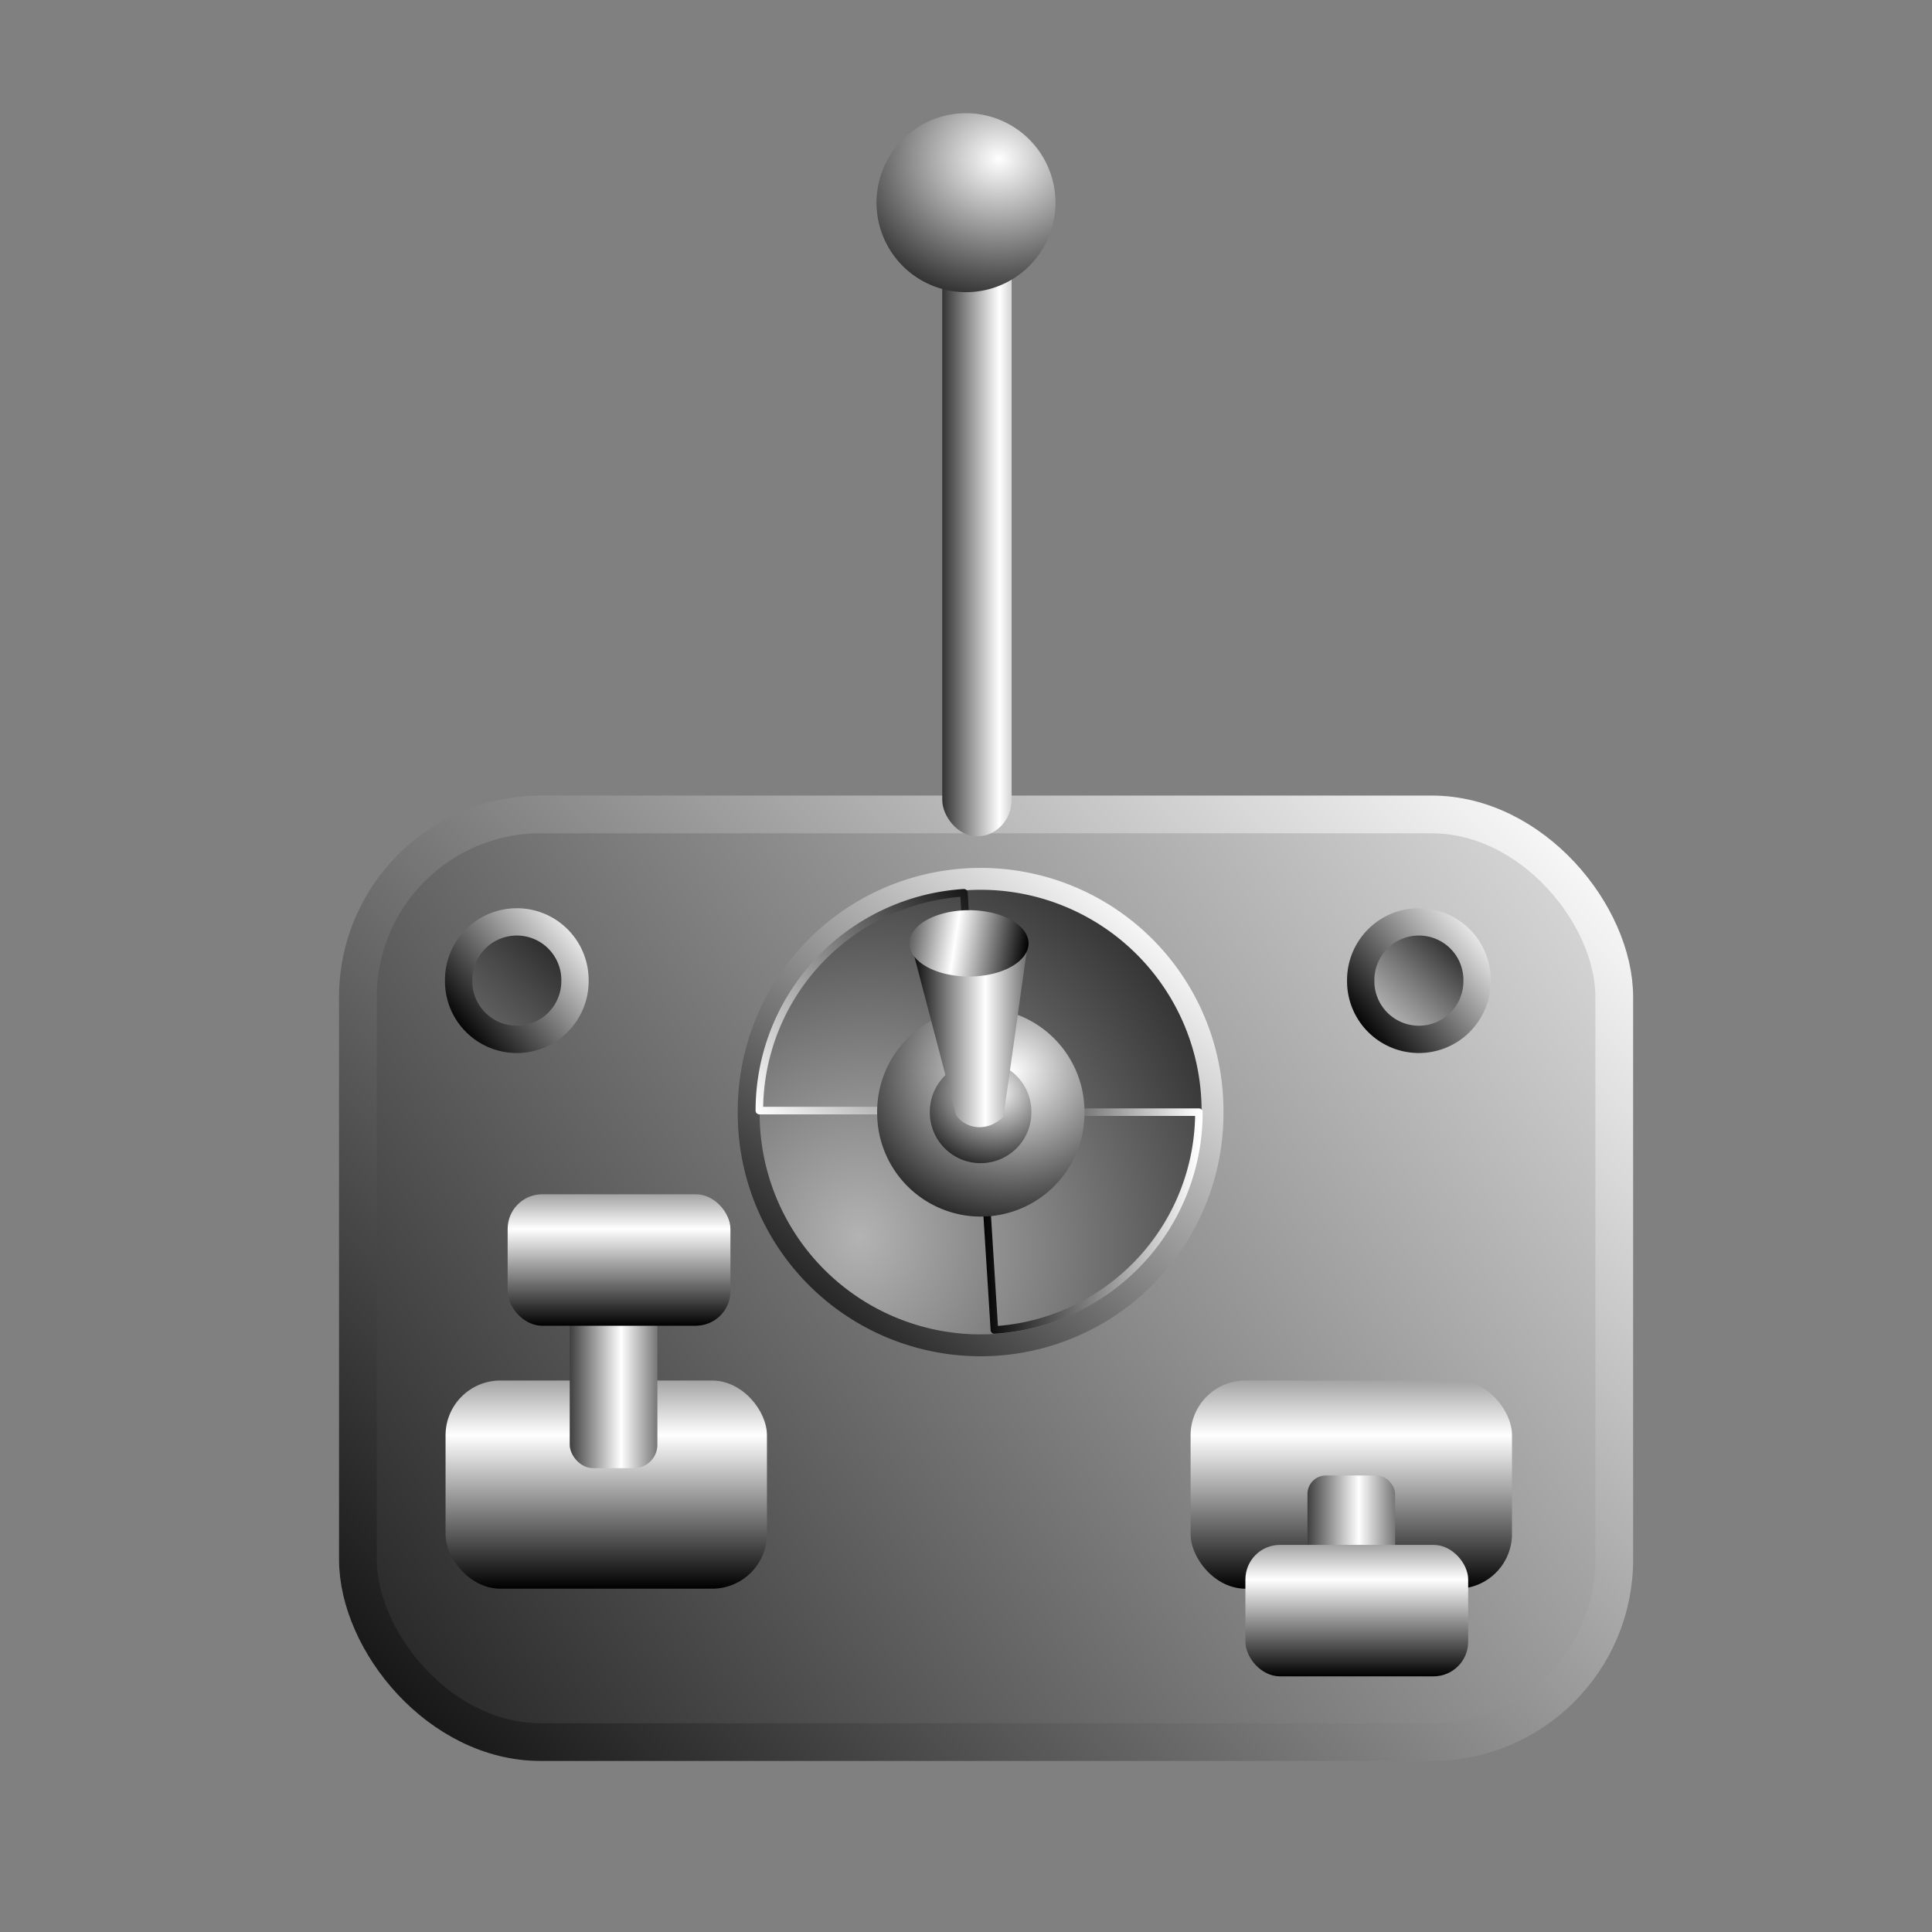 <?xml version="1.0" encoding="UTF-8" standalone="no"?>
<!-- Created with Inkscape (http://www.inkscape.org/) -->
<!-- Created by Albert Pal -->
<svg
   xmlns:dc="http://purl.org/dc/elements/1.1/"
   xmlns:cc="http://web.resource.org/cc/"
   xmlns:rdf="http://www.w3.org/1999/02/22-rdf-syntax-ns#"
   xmlns:svg="http://www.w3.org/2000/svg"
   xmlns="http://www.w3.org/2000/svg"
   xmlns:xlink="http://www.w3.org/1999/xlink"
   xmlns:sodipodi="http://sodipodi.sourceforge.net/DTD/sodipodi-0.dtd"
   xmlns:inkscape="http://www.inkscape.org/namespaces/inkscape"
   width="256"
   height="256"
   id="svg2"
   sodipodi:version="0.32"
   inkscape:version="0.44"
   version="1.0"
   sodipodi:docbase="/media/disk-hda3/svg1/apps"
   sodipodi:docname="remote.svg">
  <rect width="100%" height="100%" fill="#808080" stroke="none"/>
  <defs
     id="defs4">
    <linearGradient
       inkscape:collect="always"
       id="linearGradient3016">
      <stop
         style="stop-color:#2b2b2b;stop-opacity:1;"
         offset="0"
         id="stop3018" />
      <stop
         style="stop-color:#2b2b2b;stop-opacity:0;"
         offset="1"
         id="stop3020" />
    </linearGradient>
    <linearGradient
       inkscape:collect="always"
       id="linearGradient2831">
      <stop
         style="stop-color:black;stop-opacity:1;"
         offset="0"
         id="stop2833" />
      <stop
         style="stop-color:white;stop-opacity:1"
         offset="1"
         id="stop2835" />
    </linearGradient>
    <linearGradient
       inkscape:collect="always"
       id="linearGradient2823">
      <stop
         style="stop-color:#b3b3b3;stop-opacity:1;"
         offset="0"
         id="stop2825" />
      <stop
         style="stop-color:#2b2b2b;stop-opacity:1"
         offset="1"
         id="stop2827" />
    </linearGradient>
    <linearGradient
       inkscape:collect="always"
       id="linearGradient2815">
      <stop
         style="stop-color:white;stop-opacity:1"
         offset="0"
         id="stop2817" />
      <stop
         style="stop-color:black;stop-opacity:1"
         offset="1"
         id="stop2819" />
    </linearGradient>
    <radialGradient
       inkscape:collect="always"
       xlink:href="#linearGradient2815"
       id="radialGradient2821"
       cx="138.642"
       cy="135.168"
       fx="138.642"
       fy="135.168"
       r="30.73"
       gradientUnits="userSpaceOnUse"
       gradientTransform="matrix(-1.892,1.308573e-2,-1.213154e-2,-1.754,402.631,370.479)" />
    <radialGradient
       inkscape:collect="always"
       xlink:href="#linearGradient2823"
       id="radialGradient2829"
       cx="113.857"
       cy="163.955"
       fx="113.857"
       fy="163.955"
       r="30.73"
       gradientUnits="userSpaceOnUse"
       gradientTransform="matrix(1.776,-5.01256e-2,5.538561e-2,1.962,-97.401,-152.026)" />
    <linearGradient
       inkscape:collect="always"
       xlink:href="#linearGradient2831"
       id="linearGradient2837"
       x1="102.318"
       y1="182.108"
       x2="154.441"
       y2="121.943"
       gradientUnits="userSpaceOnUse" />
    <linearGradient
       inkscape:collect="always"
       xlink:href="#linearGradient2831"
       id="linearGradient2855"
       x1="129.936"
       y1="162.692"
       x2="160.665"
       y2="162.692"
       gradientUnits="userSpaceOnUse" />
    <linearGradient
       inkscape:collect="always"
       xlink:href="#linearGradient2831"
       id="linearGradient2861"
       gradientUnits="userSpaceOnUse"
       x1="122.77"
       y1="174.543"
       x2="158.736"
       y2="144.226" />
    <radialGradient
       inkscape:collect="always"
       xlink:href="#linearGradient2823"
       id="radialGradient2863"
       cx="145.301"
       cy="133.973"
       fx="145.301"
       fy="133.973"
       r="15.896"
       gradientTransform="matrix(-3.751,7.21341e-7,-6.397523e-7,-3.633,690.304,620.816)"
       gradientUnits="userSpaceOnUse" />
    <radialGradient
       inkscape:collect="always"
       xlink:href="#linearGradient2823"
       id="radialGradient2865"
       cx="116.085"
       cy="166.558"
       fx="116.085"
       fy="166.558"
       r="15.896"
       gradientTransform="matrix(3.931,-4.133889e-2,4.294359e-2,4.084,-347.438,-508.867)"
       gradientUnits="userSpaceOnUse" />
    <radialGradient
       inkscape:collect="always"
       xlink:href="#linearGradient2815"
       id="radialGradient2869"
       gradientUnits="userSpaceOnUse"
       gradientTransform="matrix(-1.892,1.308573e-2,-1.213154e-2,-1.754,402.631,370.479)"
       cx="138.642"
       cy="135.168"
       fx="138.642"
       fy="135.168"
       r="30.73" />
    <linearGradient
       inkscape:collect="always"
       xlink:href="#linearGradient2815"
       id="linearGradient2889"
       x1="126.754"
       y1="123.511"
       x2="136.287"
       y2="125.001"
       gradientUnits="userSpaceOnUse"
       spreadMethod="reflect" />
    <linearGradient
       inkscape:collect="always"
       xlink:href="#linearGradient2831"
       id="linearGradient2934"
       gradientUnits="userSpaceOnUse"
       gradientTransform="translate(17.422,139.372)"
       spreadMethod="reflect"
       x1="66.057"
       y1="71.138"
       x2="66.057"
       y2="50.813" />
    <linearGradient
       inkscape:collect="always"
       xlink:href="#linearGradient2831"
       id="linearGradient2936"
       gradientUnits="userSpaceOnUse"
       gradientTransform="matrix(0.667,0,0,0.713,29.359,139.028)"
       spreadMethod="reflect"
       x1="68.718"
       y1="58.556"
       x2="82.268"
       y2="58.556" />
    <linearGradient
       inkscape:collect="always"
       xlink:href="#linearGradient2831"
       id="linearGradient2938"
       gradientUnits="userSpaceOnUse"
       gradientTransform="matrix(0.693,0,0,0.632,39.012,130.738)"
       spreadMethod="reflect"
       x1="66.057"
       y1="71.138"
       x2="66.057"
       y2="50.813" />
    <radialGradient
       inkscape:collect="always"
       xlink:href="#linearGradient2815"
       id="radialGradient2974"
       cx="82.994"
       cy="55.41"
       fx="82.994"
       fy="55.41"
       r="11.856"
       gradientUnits="userSpaceOnUse"
       gradientTransform="matrix(-2.228,-1.626782e-2,1.414633e-2,-1.937,267.105,164.105)" />
    <linearGradient
       inkscape:collect="always"
       xlink:href="#linearGradient3016"
       id="linearGradient3022"
       x1="40.166"
       y1="20.809"
       x2="26.616"
       y2="34.843"
       gradientUnits="userSpaceOnUse" />
    <linearGradient
       inkscape:collect="always"
       xlink:href="#linearGradient2831"
       id="linearGradient3030"
       x1="19.761"
       y1="32.907"
       x2="43.07"
       y2="13.954"
       gradientUnits="userSpaceOnUse" />
    <linearGradient
       inkscape:collect="always"
       xlink:href="#linearGradient3016"
       id="linearGradient3034"
       gradientUnits="userSpaceOnUse"
       x1="40.166"
       y1="20.809"
       x2="26.616"
       y2="34.843" />
    <linearGradient
       inkscape:collect="always"
       xlink:href="#linearGradient2831"
       id="linearGradient3036"
       gradientUnits="userSpaceOnUse"
       x1="19.761"
       y1="32.907"
       x2="43.07"
       y2="13.954" />
    <linearGradient
       inkscape:collect="always"
       xlink:href="#linearGradient2831"
       id="linearGradient3040"
       gradientUnits="userSpaceOnUse"
       gradientTransform="matrix(0.466,0,0,1,70.429,5.807)"
       spreadMethod="reflect"
       x1="112.756"
       y1="63.395"
       x2="133.081"
       y2="63.395" />
    <linearGradient
       inkscape:collect="always"
       xlink:href="#linearGradient2831"
       id="linearGradient3052"
       gradientUnits="userSpaceOnUse"
       spreadMethod="reflect"
       x1="120.649"
       y1="135.16"
       x2="130.541"
       y2="135.16" />
    <linearGradient
       inkscape:collect="always"
       xlink:href="#linearGradient2831"
       id="linearGradient3060"
       gradientUnits="userSpaceOnUse"
       x1="21.777"
       y1="252.129"
       x2="239.062"
       y2="85.172" />
    <linearGradient
       inkscape:collect="always"
       xlink:href="#linearGradient2831"
       id="linearGradient3062"
       gradientUnits="userSpaceOnUse"
       x1="49.845"
       y1="249.709"
       x2="202.284"
       y2="97.754" />
    <linearGradient
       inkscape:collect="always"
       xlink:href="#linearGradient2831"
       id="linearGradient3071"
       gradientUnits="userSpaceOnUse"
       gradientTransform="matrix(0.693,0,0,0.632,229.197,161.71)"
       spreadMethod="reflect"
       x1="66.057"
       y1="71.138"
       x2="66.057"
       y2="50.813" />
    <linearGradient
       inkscape:collect="always"
       xlink:href="#linearGradient2831"
       id="linearGradient3074"
       gradientUnits="userSpaceOnUse"
       gradientTransform="matrix(0.667,0,0,0.562,219.544,157.974)"
       spreadMethod="reflect"
       x1="68.718"
       y1="58.556"
       x2="82.268"
       y2="58.556" />
    <linearGradient
       inkscape:collect="always"
       xlink:href="#linearGradient2831"
       id="linearGradient3077"
       gradientUnits="userSpaceOnUse"
       gradientTransform="translate(208.575,123.887)"
       spreadMethod="reflect"
       x1="66.057"
       y1="71.138"
       x2="66.057"
       y2="50.813" />
  </defs>
  <sodipodi:namedview
     id="base"
     pagecolor="#ffffff"
     bordercolor="#666666"
     borderopacity="1.0"
     inkscape:pageopacity="0.0"
     inkscape:pageshadow="2"
     inkscape:zoom="2.0664062"
     inkscape:cx="128"
     inkscape:cy="128"
     inkscape:document-units="px"
     inkscape:current-layer="layer1"
     width="256px"
     height="256px"
     inkscape:window-width="1016"
     inkscape:window-height="743"
     inkscape:window-x="0"
     inkscape:window-y="0" />
  <g
     inkscape:label="1. réteg"
     inkscape:groupmode="layer"
     id="layer1">
    <path
       style="font-size:13px;font-style:normal;font-weight:bold;fill:black;fill-opacity:1;stroke:none;stroke-width:1px;stroke-linecap:butt;stroke-linejoin:miter;stroke-opacity:1;font-family:Bitstream Vera Sans"
       d="M 13.86,-22.299 C 11.469,-22.192 10.161,-22.323 7.757,-22.323 C 6.631,-19.284 5.463,-15.954 4.337,-12.914 C 5.686,-12.828 5.098,-12.859 6.195,-12.854 C 6.702,-13.657 6.903,-14.018 7.288,-14.573 C 8.562,-14.573 9.858,-14.573 11.132,-14.573 C 11.309,-14.06 11.486,-13.555 11.663,-13.042 C 11.663,-13.021 11.663,-13 11.663,-12.979 C 11.665,-12.976 11.694,-12.983 11.695,-12.979 C 11.709,-12.939 11.712,-12.895 11.726,-12.854 C 12.545,-12.854 13.345,-12.854 14.163,-12.854 C 14.147,-12.898 14.117,-12.936 14.101,-12.979 C 14.098,-12.989 14.105,-13.002 14.101,-13.011 C 13.672,-14.101 13.38,-14.604 13.02,-15.785 C 13.9,-15.778 15.347,-15.967 16.329,-16.268 C 18.768,-17.015 19.266,-20.774 16.954,-21.799 C 15.974,-22.233 14.922,-22.297 13.86,-22.299 z M 13.11,-20.487 C 14.183,-20.444 15.949,-20.814 15.954,-19.174 C 15.958,-17.621 14.181,-17.822 13.11,-17.83 C 13.11,-18.713 13.11,-19.604 13.11,-20.487 z M 9.195,-20.104 C 9.626,-18.848 10.076,-17.611 10.507,-16.354 C 9.642,-16.354 8.779,-16.354 7.913,-16.354 C 8.347,-17.611 8.761,-18.848 9.195,-20.104 z "
       id="text1869"
       sodipodi:nodetypes="ccccccsssccsscssccscccccc" />
    <g
       id="g3084">
      <rect
         ry="24.197"
         y="107.917"
         x="47.425"
         height="122.919"
         width="166.473"
         id="rect1920"
         style="fill:url(#linearGradient3060);fill-opacity:1;stroke:url(#linearGradient3062);stroke-width:5;stroke-linecap:round;stroke-linejoin:round;stroke-miterlimit:4;stroke-dasharray:none;stroke-dashoffset:1.56;stroke-opacity:1" />
      <path
         d="M 160.665 147.357 A 30.73 30.73 0 1 1  99.206,147.357 A 30.73 30.73 0 1 1  160.665 147.357 z"
         sodipodi:ry="30.729679"
         sodipodi:rx="30.729679"
         sodipodi:cy="147.35728"
         sodipodi:cx="129.93573"
         id="path1924"
         style="fill:url(#radialGradient2829);fill-opacity:1;stroke:url(#linearGradient2837);stroke-width:2.9;stroke-linecap:round;stroke-linejoin:round;stroke-miterlimit:4;stroke-dasharray:none;stroke-dashoffset:1.56;stroke-opacity:1"
         sodipodi:type="arc" />
      <path
         sodipodi:end="1.5079517"
         sodipodi:start="0"
         transform="matrix(0.941,0,0,0.941,7.676,8.705)"
         sodipodi:type="arc"
         style="fill:url(#radialGradient2865);fill-opacity:1;stroke:url(#linearGradient2855);stroke-width:1.063;stroke-linecap:round;stroke-linejoin:round;stroke-miterlimit:4;stroke-dasharray:none;stroke-dashoffset:1.56;stroke-opacity:1"
         id="path2839"
         sodipodi:cx="129.93573"
         sodipodi:cy="147.35728"
         sodipodi:rx="30.729679"
         sodipodi:ry="30.729679"
         d="M 160.665,147.357 A 30.73,30.73 0 0 1 131.866,178.026 L 129.936,147.357 z" />
      <path
         d="M 160.665,147.357 A 30.73,30.73 0 0 1 131.866,178.026 L 129.936,147.357 z"
         sodipodi:ry="30.729679"
         sodipodi:rx="30.729679"
         sodipodi:cy="147.35728"
         sodipodi:cx="129.93573"
         id="path2857"
         style="fill:url(#radialGradient2863);fill-opacity:1;stroke:url(#linearGradient2861);stroke-width:1.063;stroke-linecap:round;stroke-linejoin:round;stroke-miterlimit:4;stroke-dasharray:none;stroke-dashoffset:1.56;stroke-opacity:1"
         sodipodi:type="arc"
         transform="matrix(-0.941,0,0,-0.941,251.805,285.822)"
         sodipodi:start="0"
         sodipodi:end="1.5079517" />
      <path
         transform="matrix(0.447,0,0,0.447,71.882,81.52)"
         sodipodi:type="arc"
         style="fill:url(#radialGradient2821);fill-opacity:1;stroke:none;stroke-width:0;stroke-linecap:round;stroke-linejoin:round;stroke-miterlimit:4;stroke-dasharray:none;stroke-dashoffset:1.56;stroke-opacity:1"
         id="path1926"
         sodipodi:cx="129.93573"
         sodipodi:cy="147.35728"
         sodipodi:rx="30.729679"
         sodipodi:ry="30.729679"
         d="M 160.665 147.357 A 30.73 30.73 0 1 1  99.206,147.357 A 30.73 30.73 0 1 1  160.665 147.357 z" />
      <path
         d="M 160.665 147.357 A 30.73 30.73 0 1 1  99.206,147.357 A 30.73 30.73 0 1 1  160.665 147.357 z"
         sodipodi:ry="30.729679"
         sodipodi:rx="30.729679"
         sodipodi:cy="147.35728"
         sodipodi:cx="129.93573"
         id="path2867"
         style="fill:url(#radialGradient2869);fill-opacity:1;stroke:none;stroke-width:0;stroke-linecap:round;stroke-linejoin:round;stroke-miterlimit:4;stroke-dasharray:none;stroke-dashoffset:1.56;stroke-opacity:1"
         sodipodi:type="arc"
         transform="matrix(0.219,0,0,0.219,101.48,115.087)" />
      <path
         sodipodi:nodetypes="ccccc"
         id="path2871"
         d="M 126.665,147.748 L 120.849,125.556 C 124.957,119.764 132.193,119.186 136.15,125.296 L 132.961,147.969 C 130.862,150.032 128.019,149.674 126.665,147.748 z "
         style="fill:url(#linearGradient3052);fill-opacity:1;fill-rule:evenodd;stroke:none;stroke-width:0;stroke-linecap:butt;stroke-linejoin:miter;stroke-miterlimit:4;stroke-dasharray:none;stroke-opacity:1" />
      <path
         d="M 136.287 125.001 A 7.894 4.394 0 1 1  120.499,125.001 A 7.894 4.394 0 1 1  136.287 125.001 z"
         sodipodi:ry="4.3939519"
         sodipodi:rx="7.8942189"
         sodipodi:cy="125.00065"
         sodipodi:cx="128.39278"
         id="path2881"
         style="fill:url(#linearGradient2889);fill-opacity:1;stroke:none;stroke-width:0.4;stroke-linecap:round;stroke-linejoin:round;stroke-miterlimit:4;stroke-dasharray:none;stroke-dashoffset:1.56;stroke-opacity:1"
         sodipodi:type="arc" />
      <g
         transform="translate(-1.936,0)"
         id="g2915">
        <rect
           style="opacity:1;fill:url(#linearGradient2934);fill-opacity:1;stroke:none;stroke-width:0;stroke-linecap:round;stroke-linejoin:round;stroke-miterlimit:4;stroke-dasharray:none;stroke-dashoffset:1.56;stroke-opacity:1"
           id="rect2891"
           width="42.586"
           height="27.584"
           x="60.975"
           y="182.926"
           ry="7.259" />
        <rect
           style="opacity:1;fill:url(#linearGradient2936);fill-opacity:1;stroke:none;stroke-width:0;stroke-linecap:round;stroke-linejoin:round;stroke-miterlimit:4;stroke-dasharray:none;stroke-dashoffset:1.56;stroke-opacity:1"
           id="rect2901"
           width="11.614"
           height="27.584"
           x="77.429"
           y="166.957"
           ry="3.103" />
        <rect
           ry="4.585"
           y="158.246"
           x="69.202"
           height="17.422"
           width="29.52"
           id="rect2911"
           style="opacity:1;fill:url(#linearGradient2938);fill-opacity:1;stroke:none;stroke-width:0;stroke-linecap:round;stroke-linejoin:round;stroke-miterlimit:4;stroke-dasharray:none;stroke-dashoffset:1.56;stroke-opacity:1" />
      </g>
      <g
         transform="translate(-94.367,15.486)"
         id="g3079">
        <rect
           ry="7.259"
           y="167.44"
           x="252.129"
           height="27.584"
           width="42.586"
           id="rect2922"
           style="fill:url(#linearGradient3077);fill-opacity:1;stroke:none;stroke-width:0;stroke-linecap:round;stroke-linejoin:round;stroke-miterlimit:4;stroke-dasharray:none;stroke-dashoffset:1.56;stroke-opacity:1" />
        <rect
           ry="2.45"
           y="180.023"
           x="267.614"
           height="21.777"
           width="11.614"
           id="rect2924"
           style="fill:url(#linearGradient3074);fill-opacity:1;stroke:none;stroke-width:0;stroke-linecap:round;stroke-linejoin:round;stroke-miterlimit:4;stroke-dasharray:none;stroke-dashoffset:1.56;stroke-opacity:1" />
        <rect
           style="fill:url(#linearGradient3071);fill-opacity:1;stroke:none;stroke-width:0;stroke-linecap:round;stroke-linejoin:round;stroke-miterlimit:4;stroke-dasharray:none;stroke-dashoffset:1.56;stroke-opacity:1"
           id="rect2926"
           width="29.52"
           height="17.422"
           x="259.388"
           y="189.217"
           ry="4.585" />
      </g>
      <rect
         ry="4.839"
         y="27.584"
         x="124.854"
         height="83.236"
         width="9.195"
         id="rect2956"
         style="fill:url(#linearGradient3040);fill-opacity:1;stroke:none;stroke-width:5;stroke-linecap:round;stroke-linejoin:round;stroke-miterlimit:4;stroke-dasharray:none;stroke-dashoffset:1.56;stroke-opacity:1" />
      <path
         transform="translate(49.361,-34.359)"
         d="M 90.495 61.217 A 11.856 11.856 0 1 1  66.783,61.217 A 11.856 11.856 0 1 1  90.495 61.217 z"
         sodipodi:ry="11.856333"
         sodipodi:rx="11.856333"
         sodipodi:cy="61.217392"
         sodipodi:cx="78.638939"
         id="path2966"
         style="fill:url(#radialGradient2974);fill-opacity:1;stroke:none;stroke-width:5;stroke-linecap:round;stroke-linejoin:round;stroke-miterlimit:4;stroke-dasharray:none;stroke-dashoffset:1.56;stroke-opacity:1"
         sodipodi:type="arc" />
      <path
         transform="matrix(0.724,0,0,0.724,164.185,110.317)"
         d="M 43.554 27.1 A 10.647 10.647 0 1 1  22.261,27.1 A 10.647 10.647 0 1 1  43.554 27.1 z"
         sodipodi:ry="10.646502"
         sodipodi:rx="10.646502"
         sodipodi:cy="27.100189"
         sodipodi:cx="32.907372"
         id="path3014"
         style="opacity:1;fill:url(#linearGradient3022);fill-opacity:1;stroke:url(#linearGradient3030);stroke-width:5;stroke-linecap:round;stroke-linejoin:round;stroke-miterlimit:4;stroke-dasharray:none;stroke-dashoffset:1.56;stroke-opacity:1"
         sodipodi:type="arc" />
      <path
         sodipodi:type="arc"
         style="opacity:1;fill:url(#linearGradient3034);fill-opacity:1;stroke:url(#linearGradient3036);stroke-width:5;stroke-linecap:round;stroke-linejoin:round;stroke-miterlimit:4;stroke-dasharray:none;stroke-dashoffset:1.56;stroke-opacity:1"
         id="path3032"
         sodipodi:cx="32.907372"
         sodipodi:cy="27.100189"
         sodipodi:rx="10.646502"
         sodipodi:ry="10.646502"
         d="M 43.554 27.1 A 10.647 10.647 0 1 1  22.261,27.1 A 10.647 10.647 0 1 1  43.554 27.1 z"
         transform="matrix(0.724,0,0,0.724,44.654,110.317)" />
    </g>
  </g>
</svg>
